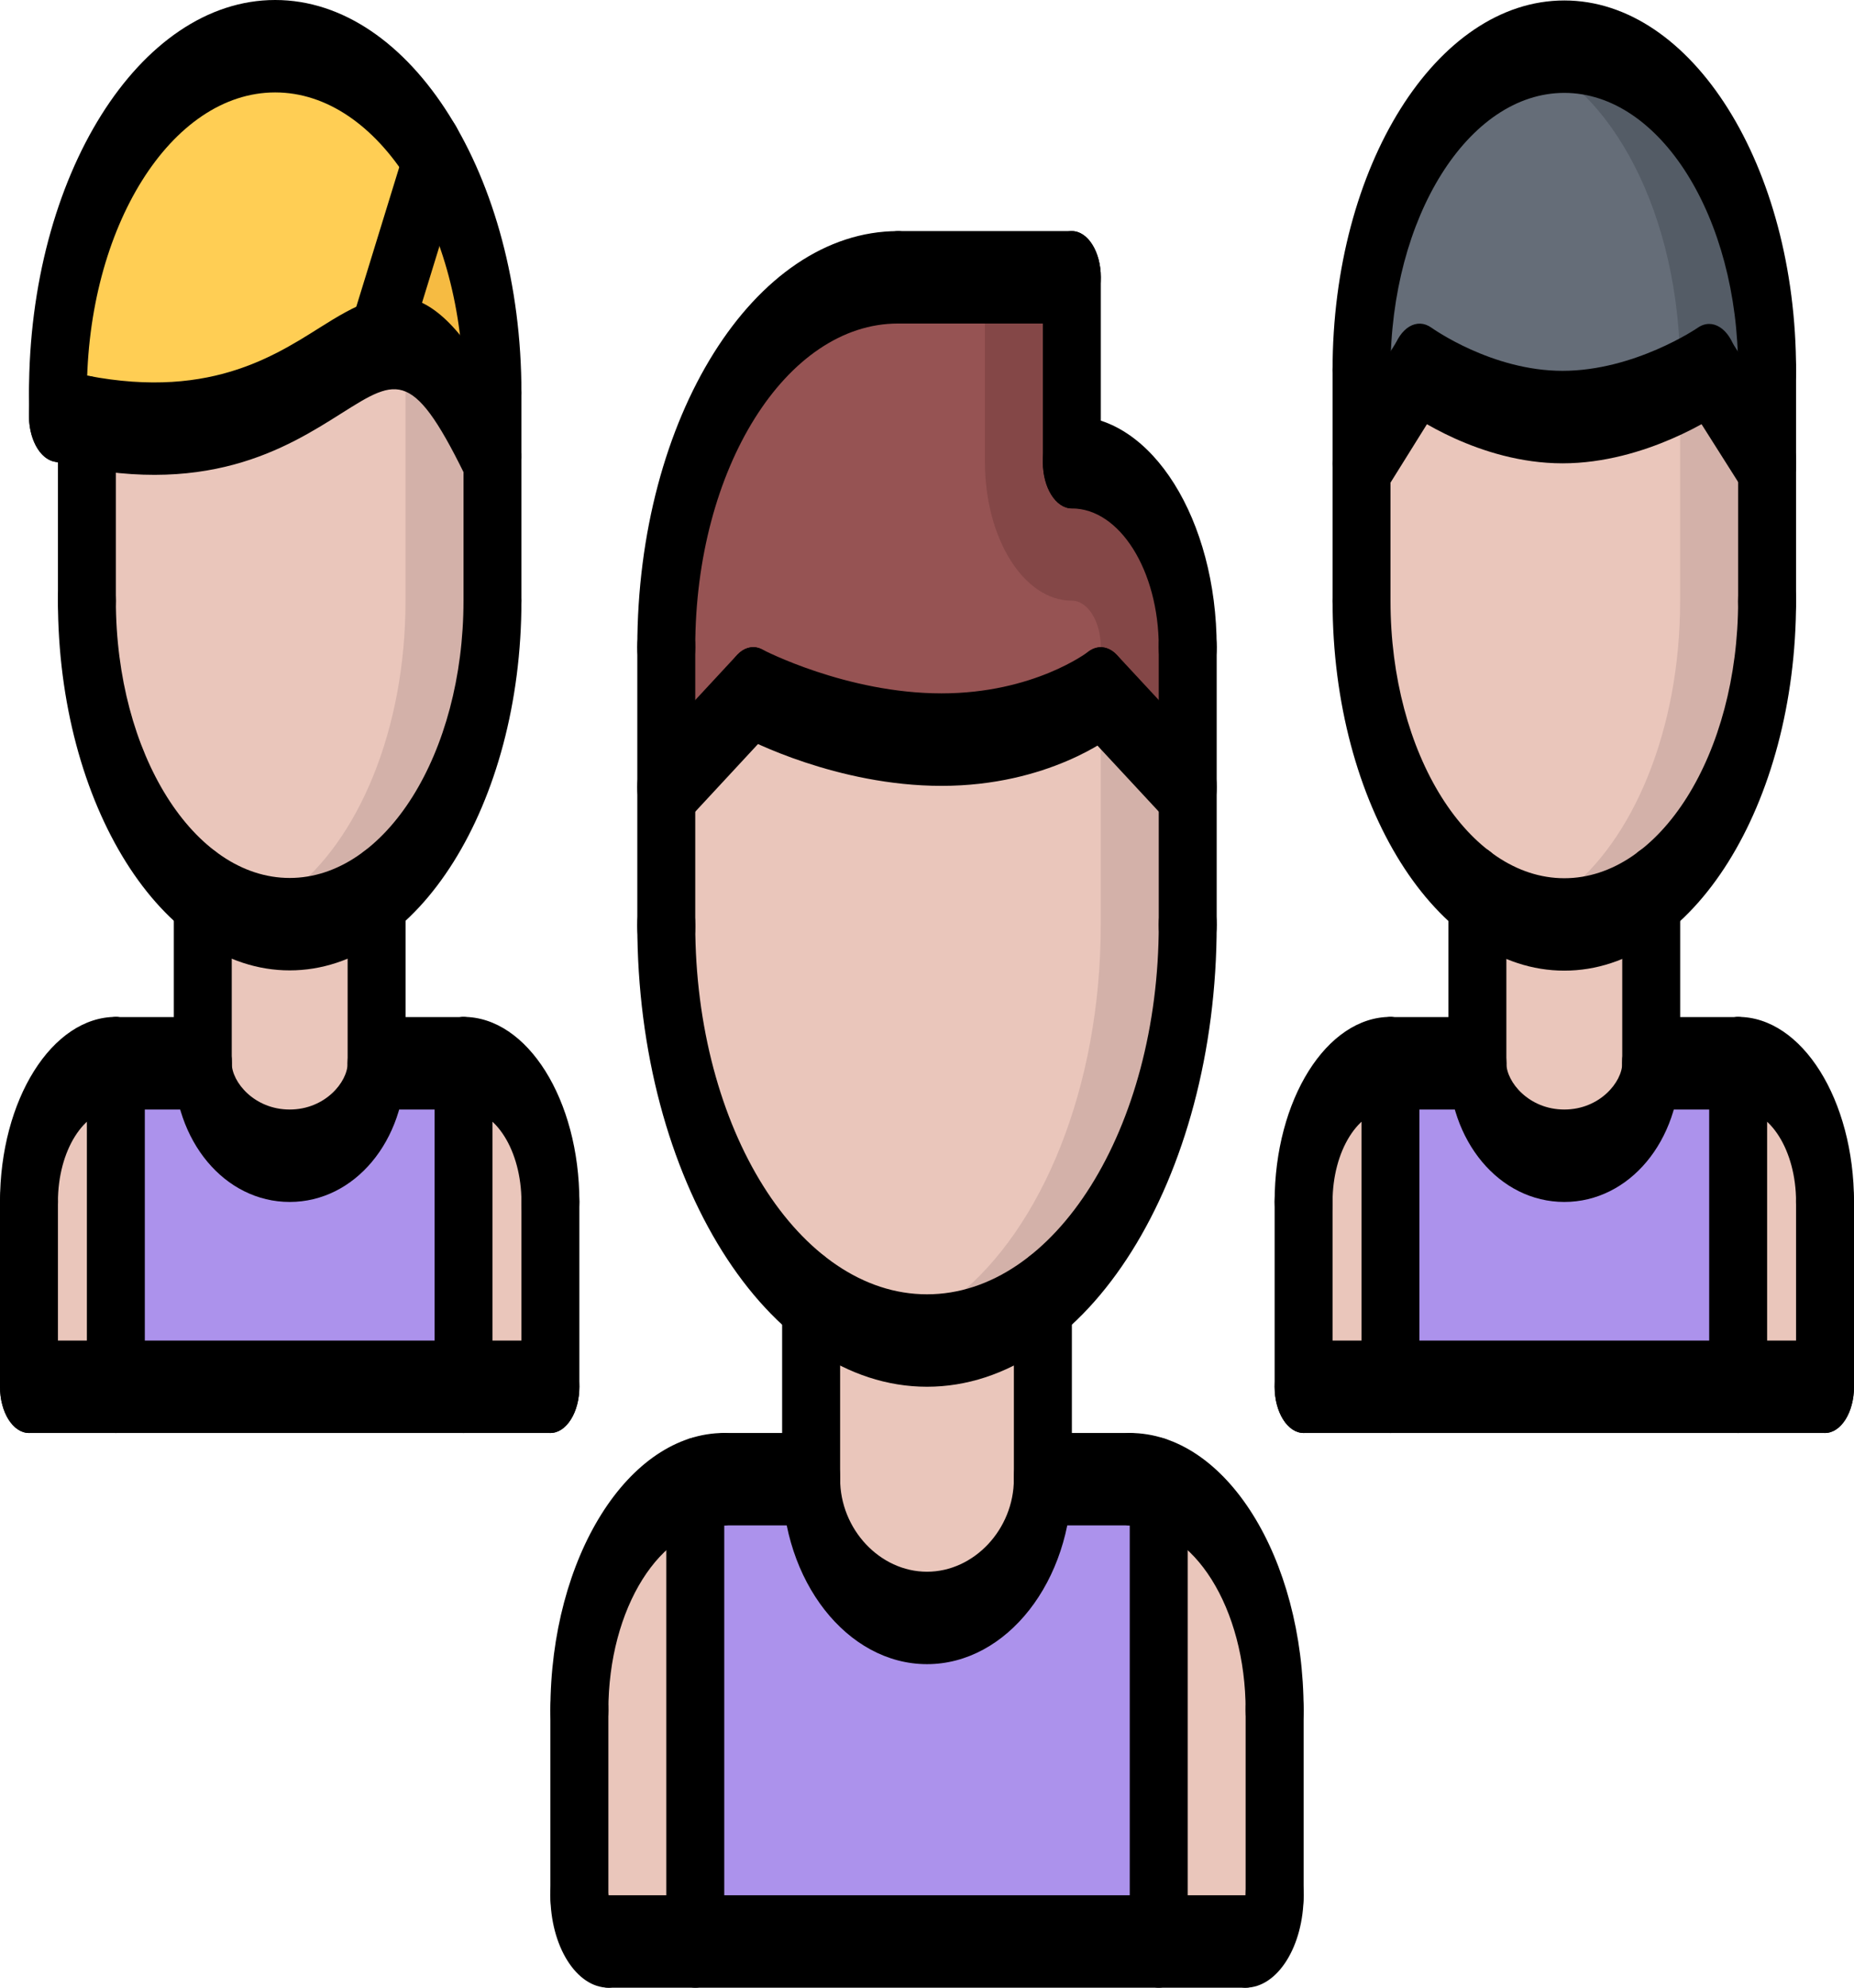 <svg width="28" height="30" viewBox="0 0 28 30" fill="none" xmlns="http://www.w3.org/2000/svg">
<g clip-path="url(#clip0_111_231)">
<path d="M27.562 18.141V20.931H26.25V16.048C26.976 16.048 27.562 16.983 27.562 18.141Z" fill="#EAC6BB"/>
<path d="M24.938 13.481V16.048C24.938 16.815 24.351 17.443 23.625 17.443C22.899 17.443 22.312 16.815 22.312 16.048V13.481C22.711 13.787 23.152 13.955 23.625 13.955C24.098 13.955 24.539 13.788 24.938 13.481Z" fill="#EAC6BB"/>
<path d="M26.688 6.98V9.073C26.688 11.019 25.974 12.7 24.938 13.482C24.539 13.788 24.098 13.956 23.625 13.956C23.152 13.956 22.711 13.788 22.312 13.482C21.276 12.7 20.562 11.019 20.562 9.073V6.994L21.438 5.592L21.442 5.585C21.529 5.641 22.466 6.297 23.599 6.297C24.71 6.297 25.682 5.669 25.799 5.592L25.812 5.599L26.688 6.98Z" fill="#EAC6BB"/>
<path d="M25.812 5.599L25.799 5.592C25.757 5.62 25.602 5.719 25.374 5.834V9.073C25.374 11.02 24.66 12.701 23.624 13.482C23.416 13.642 23.197 13.761 22.968 13.842C23.179 13.915 23.398 13.956 23.625 13.956C24.097 13.956 24.539 13.789 24.937 13.482C25.974 12.701 26.687 11.02 26.687 9.073V6.981L25.812 5.599Z" fill="#D3B1A9"/>
<path d="M22.312 16.048C22.312 16.816 22.899 17.443 23.625 17.443C24.351 17.443 24.938 16.816 24.938 16.048H26.25V20.931H21V16.048H22.312Z" fill="#AC92EC"/>
<path d="M21 16.048V20.931H19.688V18.141C19.688 16.983 20.274 16.048 21 16.048Z" fill="#EAC6BB"/>
<path d="M21.442 5.585L21.438 5.592L20.562 6.994V5.585C20.562 2.892 21.932 0.702 23.625 0.702C25.318 0.702 26.688 2.892 26.688 5.585V6.98L25.812 5.599L25.799 5.592C25.681 5.669 24.71 6.296 23.599 6.296C22.466 6.296 21.529 5.641 21.442 5.585Z" fill="#656D78"/>
<path d="M23.625 0.702C23.399 0.702 23.18 0.744 22.968 0.818C24.344 1.298 25.374 3.251 25.374 5.585V5.833C25.602 5.718 25.757 5.618 25.799 5.591L25.812 5.599L26.687 6.98V5.585C26.687 2.892 25.318 0.702 23.625 0.702Z" fill="#545C66"/>
<path d="M19.25 25.814V28.604C19.25 28.988 19.053 29.302 18.812 29.302H17.5V22.396C18.497 22.717 19.25 24.126 19.25 25.814Z" fill="#EAC6BB"/>
<path d="M17.938 11.877V13.956C17.938 16.418 17.045 18.553 15.75 19.578C15.225 19.997 14.626 20.234 14 20.234C13.374 20.234 12.775 19.997 12.25 19.578C10.959 18.559 10.071 16.439 10.062 13.991V13.956V11.877L11.375 10.468C11.375 10.468 12.692 11.165 14.219 11.165C15.746 11.165 16.625 10.468 16.625 10.468L17.938 11.877Z" fill="#EAC6BB"/>
<path d="M16.625 10.468L16.624 10.469V13.956C16.624 16.418 15.731 18.553 14.436 19.578C14.099 19.847 13.729 20.031 13.343 20.136C13.558 20.193 13.776 20.234 14 20.234C14.626 20.234 15.225 19.997 15.75 19.578C17.045 18.553 17.937 16.419 17.937 13.956V11.877L16.625 10.468Z" fill="#D3B1A9"/>
<path d="M15.75 19.579V22.327C15.75 23.478 14.967 24.42 14 24.42C13.033 24.42 12.25 23.478 12.25 22.327V19.579C12.775 19.998 13.374 20.234 14 20.234C14.626 20.234 15.225 19.997 15.75 19.579Z" fill="#EAC6BB"/>
<path d="M12.25 22.326C12.25 23.477 13.033 24.419 14 24.419C14.967 24.419 15.75 23.477 15.75 22.326H17.062C17.211 22.326 17.36 22.347 17.5 22.396V29.302H10.5V22.396C10.64 22.348 10.789 22.326 10.938 22.326H12.25Z" fill="#AC92EC"/>
<path d="M17.938 9.77V11.877L16.625 10.468C16.625 10.468 15.746 11.165 14.219 11.165C12.692 11.165 11.375 10.468 11.375 10.468L10.062 11.877V9.77C10.062 6.68 11.629 4.183 13.562 4.183H16.188V6.973C17.154 6.973 17.938 8.221 17.938 9.77Z" fill="#965353"/>
<path d="M17.938 11.877V9.77C17.938 8.221 17.154 6.973 16.188 6.973V4.183H14.875V6.973C14.875 8.129 15.463 9.066 16.188 9.066C16.429 9.066 16.625 9.382 16.625 9.77V10.468L17.938 11.877Z" fill="#844747"/>
<path d="M10.5 22.396V29.302H9.188C8.947 29.302 8.75 28.988 8.75 28.604V25.814C8.75 24.126 9.502 22.717 10.5 22.396Z" fill="#EAC6BB"/>
<path d="M8.312 18.141V20.931H7V16.048C7.726 16.048 8.312 16.983 8.312 18.141Z" fill="#EAC6BB"/>
<path d="M7.438 9.065V9.072C7.438 11.019 6.72 12.7 5.688 13.474C5.289 13.781 4.848 13.949 4.375 13.949C3.902 13.949 3.461 13.782 3.062 13.474C2.03 12.7 1.312 11.019 1.312 9.072V9.065V6.373C3.854 6.847 4.869 5.487 5.688 5.215C6.23 5.034 6.685 5.319 7.438 6.889V9.065Z" fill="#EAC6BB"/>
<path d="M6.124 5.194V9.066V9.073C6.124 11.019 5.406 12.7 4.374 13.474C4.166 13.634 3.947 13.754 3.718 13.835C3.929 13.908 4.148 13.949 4.375 13.949C4.847 13.949 5.289 13.781 5.687 13.474C6.72 12.7 7.437 11.018 7.437 9.072V9.065V6.889C6.892 5.752 6.503 5.294 6.124 5.194Z" fill="#D3B1A9"/>
<path d="M1.75 16.048V20.931H0.438V18.141C0.438 16.983 1.024 16.048 1.75 16.048Z" fill="#EAC6BB"/>
<path d="M7.438 5.927V6.889C6.685 5.32 6.23 5.034 5.688 5.215L6.562 2.383C7.109 3.311 7.438 4.56 7.438 5.927Z" fill="#F6BB42"/>
<path d="M5.688 13.481V16.048C5.688 16.815 5.101 17.443 4.375 17.443C3.649 17.443 3.062 16.815 3.062 16.048V13.481V13.474C3.461 13.781 3.902 13.949 4.375 13.949C4.848 13.949 5.289 13.781 5.688 13.474V13.481Z" fill="#EAC6BB"/>
<path d="M6.562 2.383L5.688 5.215C4.869 5.488 3.854 6.848 1.312 6.373C1.173 6.346 1.028 6.318 0.875 6.276V5.927C0.875 3.038 2.345 0.695 4.156 0.695C5.11 0.695 5.968 1.344 6.562 2.383Z" fill="#FFCE54"/>
<path d="M3.062 16.048C3.062 16.816 3.649 17.443 4.375 17.443C5.101 17.443 5.688 16.816 5.688 16.048H7V20.931H1.75V16.048H3.062Z" fill="#AC92EC"/>
<path d="M1.312 9.767C1.071 9.767 0.875 9.455 0.875 9.069V6.371C0.875 5.986 1.071 5.673 1.312 5.673C1.554 5.673 1.75 5.986 1.75 6.371V9.069C1.75 9.455 1.554 9.767 1.312 9.767Z" fill="black"/>
<path d="M7.438 9.767C7.196 9.767 7 9.455 7 9.069V5.929C7 5.544 7.196 5.232 7.438 5.232C7.679 5.232 7.875 5.544 7.875 5.929V9.069C7.875 9.455 7.679 9.767 7.438 9.767Z" fill="black"/>
<path d="M7.438 6.627C7.196 6.627 7 6.314 7 5.929C7 3.429 5.724 1.395 4.156 1.395C2.588 1.395 1.312 3.429 1.312 5.929C1.312 6.314 1.117 6.627 0.875 6.627C0.633 6.627 0.438 6.314 0.438 5.929C0.438 2.66 2.106 0 4.156 0C6.207 0 7.875 2.66 7.875 5.929C7.875 6.314 7.679 6.627 7.438 6.627Z" fill="black"/>
<path d="M7.438 7.584C7.306 7.584 7.176 7.489 7.09 7.31C6.245 5.551 6.016 5.697 5.159 6.237C4.337 6.756 3.096 7.541 0.807 6.964C0.568 6.904 0.405 6.547 0.443 6.166C0.481 5.786 0.706 5.526 0.944 5.586C2.997 6.103 4.06 5.43 4.837 4.94C5.891 4.274 6.598 3.989 7.785 6.461C7.932 6.767 7.896 7.205 7.704 7.439C7.624 7.537 7.531 7.584 7.438 7.584Z" fill="black"/>
<path d="M5.687 5.914C5.623 5.914 5.557 5.891 5.495 5.842C5.278 5.672 5.189 5.254 5.295 4.908L6.17 2.068C6.276 1.722 6.538 1.578 6.755 1.749C6.972 1.919 7.062 2.337 6.955 2.683L6.08 5.523C6.004 5.771 5.848 5.914 5.687 5.914Z" fill="black"/>
<path d="M0.438 18.836C0.196 18.836 0 18.524 0 18.138C0 16.599 0.785 15.348 1.75 15.348C1.992 15.348 2.188 15.66 2.188 16.045C2.188 16.431 1.992 16.743 1.75 16.743C1.267 16.743 0.875 17.369 0.875 18.138C0.875 18.524 0.679 18.836 0.438 18.836Z" fill="black"/>
<path d="M3.062 16.746H1.75C1.508 16.746 1.312 16.434 1.312 16.049C1.312 15.663 1.508 15.351 1.75 15.351H3.062C3.304 15.351 3.5 15.663 3.5 16.049C3.5 16.434 3.304 16.746 3.062 16.746Z" fill="black"/>
<path d="M0.438 21.628C0.196 21.628 0 21.316 0 20.93V18.137C0 17.751 0.196 17.44 0.438 17.44C0.679 17.44 0.875 17.751 0.875 18.137V20.93C0.875 21.316 0.679 21.628 0.438 21.628Z" fill="black"/>
<path d="M8.312 18.836C8.071 18.836 7.875 18.524 7.875 18.138C7.875 17.369 7.483 16.743 7 16.743C6.758 16.743 6.562 16.431 6.562 16.045C6.562 15.66 6.758 15.348 7 15.348C7.965 15.348 8.75 16.599 8.75 18.138C8.75 18.524 8.554 18.836 8.312 18.836Z" fill="black"/>
<path d="M7 16.746H5.688C5.446 16.746 5.25 16.434 5.25 16.049C5.25 15.663 5.446 15.351 5.688 15.351H7C7.242 15.351 7.438 15.663 7.438 16.049C7.438 16.434 7.242 16.746 7 16.746Z" fill="black"/>
<path d="M8.312 21.628C8.071 21.628 7.875 21.316 7.875 20.93V18.137C7.875 17.751 8.071 17.44 8.312 17.44C8.554 17.44 8.75 17.751 8.75 18.137V20.93C8.75 21.316 8.554 21.628 8.312 21.628Z" fill="black"/>
<path d="M8.312 21.628H0.438C0.196 21.628 0 21.316 0 20.93C0 20.545 0.196 20.233 0.438 20.233H8.312C8.554 20.233 8.75 20.545 8.75 20.93C8.75 21.316 8.554 21.628 8.312 21.628Z" fill="black"/>
<path d="M3.062 16.746C2.821 16.746 2.625 16.434 2.625 16.049V13.478C2.625 13.092 2.821 12.781 3.062 12.781C3.304 12.781 3.5 13.092 3.5 13.478V16.049C3.5 16.434 3.304 16.746 3.062 16.746Z" fill="black"/>
<path d="M5.688 16.742C5.446 16.742 5.25 16.43 5.25 16.045V13.478C5.25 13.092 5.446 12.781 5.688 12.781C5.929 12.781 6.125 13.092 6.125 13.478V16.045C6.125 16.43 5.929 16.742 5.688 16.742Z" fill="black"/>
<path d="M4.375 14.646C2.445 14.646 0.875 12.143 0.875 9.066C0.875 8.681 1.071 8.369 1.312 8.369C1.554 8.369 1.75 8.681 1.75 9.066C1.75 11.374 2.927 13.251 4.375 13.251C5.823 13.251 7 11.374 7 9.066C7 8.681 7.196 8.369 7.438 8.369C7.679 8.369 7.875 8.681 7.875 9.066C7.875 12.143 6.305 14.646 4.375 14.646Z" fill="black"/>
<path d="M19.688 18.836C19.446 18.836 19.25 18.524 19.25 18.138C19.25 16.599 20.035 15.348 21 15.348C21.242 15.348 21.438 15.66 21.438 16.045C21.438 16.431 21.242 16.743 21 16.743C20.517 16.743 20.125 17.369 20.125 18.138C20.125 18.524 19.929 18.836 19.688 18.836Z" fill="black"/>
<path d="M22.312 16.746H21C20.758 16.746 20.562 16.434 20.562 16.049C20.562 15.663 20.758 15.351 21 15.351H22.312C22.554 15.351 22.75 15.663 22.75 16.049C22.75 16.434 22.554 16.746 22.312 16.746Z" fill="black"/>
<path d="M19.688 21.628C19.446 21.628 19.25 21.316 19.25 20.93V18.137C19.25 17.751 19.446 17.44 19.688 17.44C19.929 17.44 20.125 17.751 20.125 18.137V20.93C20.125 21.316 19.929 21.628 19.688 21.628Z" fill="black"/>
<path d="M27.562 18.836C27.321 18.836 27.125 18.524 27.125 18.138C27.125 17.369 26.733 16.743 26.25 16.743C26.008 16.743 25.812 16.431 25.812 16.045C25.812 15.66 26.008 15.348 26.25 15.348C27.215 15.348 28 16.599 28 18.138C28 18.524 27.804 18.836 27.562 18.836Z" fill="black"/>
<path d="M26.25 16.746H24.938C24.696 16.746 24.5 16.434 24.5 16.049C24.5 15.663 24.696 15.351 24.938 15.351H26.25C26.492 15.351 26.688 15.663 26.688 16.049C26.688 16.434 26.492 16.746 26.25 16.746Z" fill="black"/>
<path d="M27.562 21.628C27.321 21.628 27.125 21.316 27.125 20.93V18.137C27.125 17.751 27.321 17.44 27.562 17.44C27.804 17.44 28 17.751 28 18.137V20.93C28 21.316 27.804 21.628 27.562 21.628Z" fill="black"/>
<path d="M27.562 21.628H19.688C19.446 21.628 19.25 21.316 19.25 20.93C19.25 20.545 19.446 20.233 19.688 20.233H27.562C27.804 20.233 28 20.545 28 20.93C28 21.316 27.804 21.628 27.562 21.628Z" fill="black"/>
<path d="M22.312 16.746C22.071 16.746 21.875 16.434 21.875 16.049V13.478C21.875 13.092 22.071 12.781 22.312 12.781C22.554 12.781 22.75 13.092 22.75 13.478V16.049C22.75 16.434 22.554 16.746 22.312 16.746Z" fill="black"/>
<path d="M24.938 16.742C24.696 16.742 24.5 16.43 24.5 16.045V13.478C24.5 13.092 24.696 12.781 24.938 12.781C25.179 12.781 25.375 13.092 25.375 13.478V16.045C25.375 16.43 25.179 16.742 24.938 16.742Z" fill="black"/>
<path d="M8.75 26.511C8.508 26.511 8.312 26.199 8.312 25.813C8.312 23.505 9.49 21.628 10.938 21.628C11.179 21.628 11.375 21.94 11.375 22.326C11.375 22.711 11.179 23.023 10.938 23.023C9.972 23.023 9.188 24.275 9.188 25.813C9.188 26.199 8.992 26.511 8.75 26.511Z" fill="black"/>
<path d="M12.25 23.023H10.938C10.696 23.023 10.5 22.711 10.5 22.326C10.5 21.94 10.696 21.628 10.938 21.628H12.25C12.492 21.628 12.688 21.94 12.688 22.326C12.688 22.711 12.492 23.023 12.25 23.023Z" fill="black"/>
<path d="M8.75 29.302C8.508 29.302 8.312 28.991 8.312 28.605V25.814C8.312 25.428 8.508 25.116 8.75 25.116C8.992 25.116 9.188 25.428 9.188 25.814V28.605C9.188 28.991 8.992 29.302 8.75 29.302Z" fill="black"/>
<path d="M9.188 30C8.705 30 8.312 29.374 8.312 28.604C8.312 28.234 8.495 27.967 8.727 27.947C8.973 27.932 9.161 28.237 9.188 28.604C9.429 28.604 9.625 28.916 9.625 29.301C9.625 29.687 9.429 30 9.188 30Z" fill="black"/>
<path d="M19.25 26.511C19.008 26.511 18.812 26.199 18.812 25.813C18.812 24.275 18.028 23.023 17.062 23.023C16.821 23.023 16.625 22.711 16.625 22.326C16.625 21.94 16.821 21.628 17.062 21.628C18.51 21.628 19.688 23.505 19.688 25.813C19.688 26.199 19.492 26.511 19.25 26.511Z" fill="black"/>
<path d="M17.062 23.023H15.75C15.508 23.023 15.312 22.711 15.312 22.326C15.312 21.94 15.508 21.628 15.75 21.628H17.062C17.304 21.628 17.5 21.94 17.5 22.326C17.5 22.711 17.304 23.023 17.062 23.023Z" fill="black"/>
<path d="M19.25 29.302C19.008 29.302 18.812 28.991 18.812 28.605V25.814C18.812 25.428 19.008 25.116 19.25 25.116C19.492 25.116 19.688 25.428 19.688 25.814V28.605C19.688 28.991 19.492 29.302 19.25 29.302Z" fill="black"/>
<path d="M18.812 30C18.571 30 18.375 29.688 18.375 29.302C18.375 28.916 18.571 28.605 18.812 28.605C18.812 28.219 19.008 27.907 19.25 27.907C19.492 27.907 19.688 28.219 19.688 28.605C19.688 29.374 19.295 30 18.812 30Z" fill="black"/>
<path d="M18.812 30H9.188C8.946 30 8.75 29.688 8.75 29.302C8.75 28.916 8.946 28.605 9.188 28.605H18.812C19.054 28.605 19.25 28.916 19.25 29.302C19.25 29.688 19.054 30 18.812 30Z" fill="black"/>
<path d="M12.25 23.023C12.008 23.023 11.812 22.712 11.812 22.326V19.58C11.812 19.194 12.008 18.883 12.25 18.883C12.492 18.883 12.688 19.194 12.688 19.58V22.326C12.688 22.712 12.492 23.023 12.25 23.023Z" fill="black"/>
<path d="M15.75 23.023C15.508 23.023 15.312 22.712 15.312 22.326V19.58C15.312 19.194 15.508 18.883 15.75 18.883C15.992 18.883 16.188 19.194 16.188 19.58V22.326C16.188 22.712 15.992 23.023 15.75 23.023Z" fill="black"/>
<path d="M14 20.93C11.587 20.93 9.625 17.802 9.625 13.956C9.625 13.57 9.821 13.258 10.062 13.258C10.304 13.258 10.5 13.57 10.5 13.956C10.5 17.032 12.07 19.535 14 19.535C15.93 19.535 17.5 17.032 17.5 13.956C17.5 13.57 17.696 13.258 17.938 13.258C18.179 13.258 18.375 13.57 18.375 13.956C18.375 17.802 16.412 20.93 14 20.93Z" fill="black"/>
<path d="M10.062 14.688C9.821 14.688 9.625 14.376 9.625 13.99V9.767C9.625 9.381 9.821 9.07 10.062 9.07C10.304 9.07 10.5 9.381 10.5 9.767V13.99C10.5 14.376 10.304 14.688 10.062 14.688Z" fill="black"/>
<path d="M17.938 14.654C17.696 14.654 17.5 14.342 17.5 13.956V9.767C17.5 9.381 17.696 9.07 17.938 9.07C18.179 9.07 18.375 9.381 18.375 9.767V13.956C18.375 14.342 18.179 14.654 17.938 14.654Z" fill="black"/>
<path d="M17.938 10.465C17.696 10.465 17.5 10.153 17.5 9.767C17.5 8.613 16.911 7.674 16.188 7.674C15.946 7.674 15.75 7.361 15.75 6.976C15.75 6.591 15.946 6.279 16.188 6.279C17.394 6.279 18.375 7.844 18.375 9.767C18.375 10.153 18.179 10.465 17.938 10.465Z" fill="black"/>
<path d="M16.188 7.673C15.946 7.673 15.75 7.361 15.75 6.976V4.185C15.75 3.8 15.946 3.488 16.188 3.488C16.429 3.488 16.625 3.8 16.625 4.185V6.976C16.625 7.361 16.429 7.673 16.188 7.673Z" fill="black"/>
<path d="M16.188 4.883H13.562C13.321 4.883 13.125 4.571 13.125 4.185C13.125 3.8 13.321 3.488 13.562 3.488H16.188C16.429 3.488 16.625 3.8 16.625 4.185C16.625 4.571 16.429 4.883 16.188 4.883Z" fill="black"/>
<path d="M10.062 10.464C9.821 10.464 9.625 10.152 9.625 9.767C9.625 6.305 11.391 3.488 13.562 3.488C13.804 3.488 14 3.8 14 4.185C14 4.571 13.804 4.883 13.562 4.883C11.874 4.883 10.5 7.074 10.5 9.767C10.5 10.152 10.304 10.464 10.062 10.464Z" fill="black"/>
<path d="M17.937 12.576C17.853 12.576 17.768 12.537 17.693 12.457L16.38 11.044C16.18 10.828 16.127 10.394 16.262 10.075C16.397 9.756 16.669 9.673 16.87 9.887L18.182 11.3C18.383 11.516 18.435 11.95 18.3 12.269C18.216 12.469 18.078 12.576 17.937 12.576Z" fill="black"/>
<path d="M14.219 11.861C12.638 11.861 11.293 11.158 11.237 11.128C11.008 11.005 10.884 10.611 10.96 10.246C11.036 9.881 11.283 9.683 11.513 9.803C11.525 9.81 12.785 10.465 14.219 10.465C15.609 10.465 16.424 9.845 16.432 9.839C16.648 9.672 16.911 9.813 17.017 10.158C17.124 10.503 17.036 10.918 16.821 11.09C16.78 11.122 15.831 11.861 14.219 11.861Z" fill="black"/>
<path d="M10.063 12.576C9.923 12.576 9.784 12.469 9.7 12.27C9.565 11.951 9.618 11.517 9.818 11.301L11.13 9.887C11.331 9.672 11.603 9.756 11.738 10.076C11.873 10.394 11.82 10.828 11.62 11.044L10.308 12.458C10.232 12.538 10.147 12.576 10.063 12.576Z" fill="black"/>
<path d="M0.875 6.973C0.633 6.973 0.438 6.661 0.438 6.275V5.929C0.438 5.544 0.633 5.232 0.875 5.232C1.117 5.232 1.312 5.544 1.312 5.929V6.275C1.312 6.661 1.117 6.973 0.875 6.973Z" fill="black"/>
<path d="M20.562 9.772C20.321 9.772 20.125 9.461 20.125 9.075V5.585C20.125 5.2 20.321 4.887 20.562 4.887C20.804 4.887 21 5.2 21 5.585V9.075C21 9.461 20.804 9.772 20.562 9.772Z" fill="black"/>
<path d="M26.688 9.772C26.446 9.772 26.25 9.461 26.25 9.075V5.585C26.25 5.2 26.446 4.887 26.688 4.887C26.929 4.887 27.125 5.2 27.125 5.585V9.075C27.125 9.461 26.929 9.772 26.688 9.772Z" fill="black"/>
<path d="M23.625 14.65C21.695 14.65 20.125 12.147 20.125 9.071C20.125 8.686 20.321 8.373 20.562 8.373C20.804 8.373 21 8.686 21 9.071C21 11.378 22.177 13.255 23.625 13.255C25.073 13.255 26.25 11.378 26.25 9.071C26.25 8.686 26.446 8.373 26.688 8.373C26.929 8.373 27.125 8.686 27.125 9.071C27.125 12.147 25.555 14.65 23.625 14.65Z" fill="black"/>
<path d="M26.688 6.283C26.446 6.283 26.25 5.97 26.25 5.585C26.25 3.279 25.073 1.402 23.625 1.402C22.177 1.402 21 3.279 21 5.585C21 5.97 20.804 6.283 20.562 6.283C20.321 6.283 20.125 5.97 20.125 5.585C20.125 2.51 21.695 0.007 23.625 0.007C25.555 0.007 27.125 2.51 27.125 5.585C27.125 5.97 26.929 6.283 26.688 6.283Z" fill="black"/>
<path d="M23.598 6.993C22.329 6.993 21.298 6.246 21.255 6.215C21.036 6.054 20.94 5.641 21.041 5.291C21.141 4.942 21.401 4.789 21.62 4.947C21.63 4.953 22.527 5.597 23.598 5.597C24.683 5.597 25.631 4.954 25.64 4.947C25.861 4.793 26.119 4.958 26.215 5.311C26.31 5.664 26.208 6.075 25.987 6.227C25.941 6.259 24.862 6.993 23.598 6.993Z" fill="black"/>
<path d="M26.687 7.681C26.576 7.681 26.465 7.614 26.379 7.478L25.504 6.097C25.333 5.826 25.331 5.385 25.501 5.111C25.672 4.837 25.948 4.835 26.12 5.106L26.995 6.487C27.167 6.759 27.169 7.199 26.998 7.474C26.913 7.612 26.8 7.681 26.687 7.681Z" fill="black"/>
<path d="M20.562 7.693C20.451 7.693 20.339 7.626 20.254 7.49C20.082 7.218 20.082 6.777 20.252 6.503L21.127 5.101C21.298 4.829 21.575 4.827 21.746 5.099C21.917 5.371 21.918 5.813 21.748 6.086L20.873 7.488C20.787 7.625 20.675 7.693 20.562 7.693Z" fill="black"/>
<path d="M1.75 21.628C1.508 21.628 1.312 21.316 1.312 20.93V16.049C1.312 15.663 1.508 15.351 1.75 15.351C1.991 15.351 2.187 15.663 2.187 16.049V20.93C2.187 21.316 1.991 21.628 1.75 21.628Z" fill="black"/>
<path d="M7 21.628C6.759 21.628 6.563 21.316 6.563 20.93V16.049C6.563 15.663 6.759 15.351 7 15.351C7.242 15.351 7.438 15.663 7.438 16.049V20.93C7.438 21.316 7.242 21.628 7 21.628Z" fill="black"/>
<path d="M4.375 18.141C3.394 18.141 2.625 17.221 2.625 16.047C2.625 15.661 2.821 15.349 3.062 15.349C3.304 15.349 3.5 15.661 3.5 16.047C3.5 16.331 3.841 16.746 4.375 16.746C4.909 16.746 5.25 16.331 5.25 16.047C5.25 15.661 5.446 15.349 5.688 15.349C5.929 15.349 6.125 15.661 6.125 16.047C6.125 17.221 5.356 18.141 4.375 18.141Z" fill="black"/>
<path d="M21 21.628C20.758 21.628 20.562 21.316 20.562 20.93V16.049C20.562 15.663 20.758 15.351 21 15.351C21.241 15.351 21.437 15.663 21.437 16.049V20.93C21.437 21.316 21.241 21.628 21 21.628Z" fill="black"/>
<path d="M26.25 21.628C26.009 21.628 25.813 21.316 25.813 20.93V16.049C25.813 15.663 26.009 15.351 26.25 15.351C26.492 15.351 26.688 15.663 26.688 16.049V20.93C26.688 21.316 26.492 21.628 26.25 21.628Z" fill="black"/>
<path d="M23.625 18.141C22.644 18.141 21.875 17.221 21.875 16.047C21.875 15.661 22.071 15.349 22.312 15.349C22.554 15.349 22.75 15.661 22.75 16.047C22.75 16.331 23.091 16.746 23.625 16.746C24.159 16.746 24.5 16.331 24.5 16.047C24.5 15.661 24.696 15.349 24.938 15.349C25.179 15.349 25.375 15.661 25.375 16.047C25.375 17.221 24.606 18.141 23.625 18.141Z" fill="black"/>
<path d="M10.501 30C10.259 30 10.063 29.688 10.063 29.302V22.396C10.063 22.011 10.259 21.699 10.501 21.699C10.742 21.699 10.938 22.011 10.938 22.396V29.302C10.938 29.688 10.742 30 10.501 30Z" fill="black"/>
<path d="M17.5 30C17.258 30 17.062 29.688 17.062 29.302V22.396C17.062 22.011 17.258 21.699 17.5 21.699C17.741 21.699 17.937 22.011 17.937 22.396V29.302C17.937 29.688 17.741 30 17.5 30Z" fill="black"/>
<path d="M14 25.117C12.794 25.117 11.812 23.863 11.812 22.323C11.812 21.937 12.008 21.626 12.25 21.626C12.492 21.626 12.688 21.937 12.688 22.323C12.688 23.081 13.289 23.722 14 23.722C14.711 23.722 15.312 23.081 15.312 22.323C15.312 21.937 15.508 21.626 15.75 21.626C15.992 21.626 16.188 21.937 16.188 22.323C16.188 23.863 15.206 25.117 14 25.117Z" fill="black"/>
</g>
<defs>
<clipPath id="clip0_111_231">
<rect width="28" height="30" fill="white"/>
</clipPath>
</defs>
</svg>
